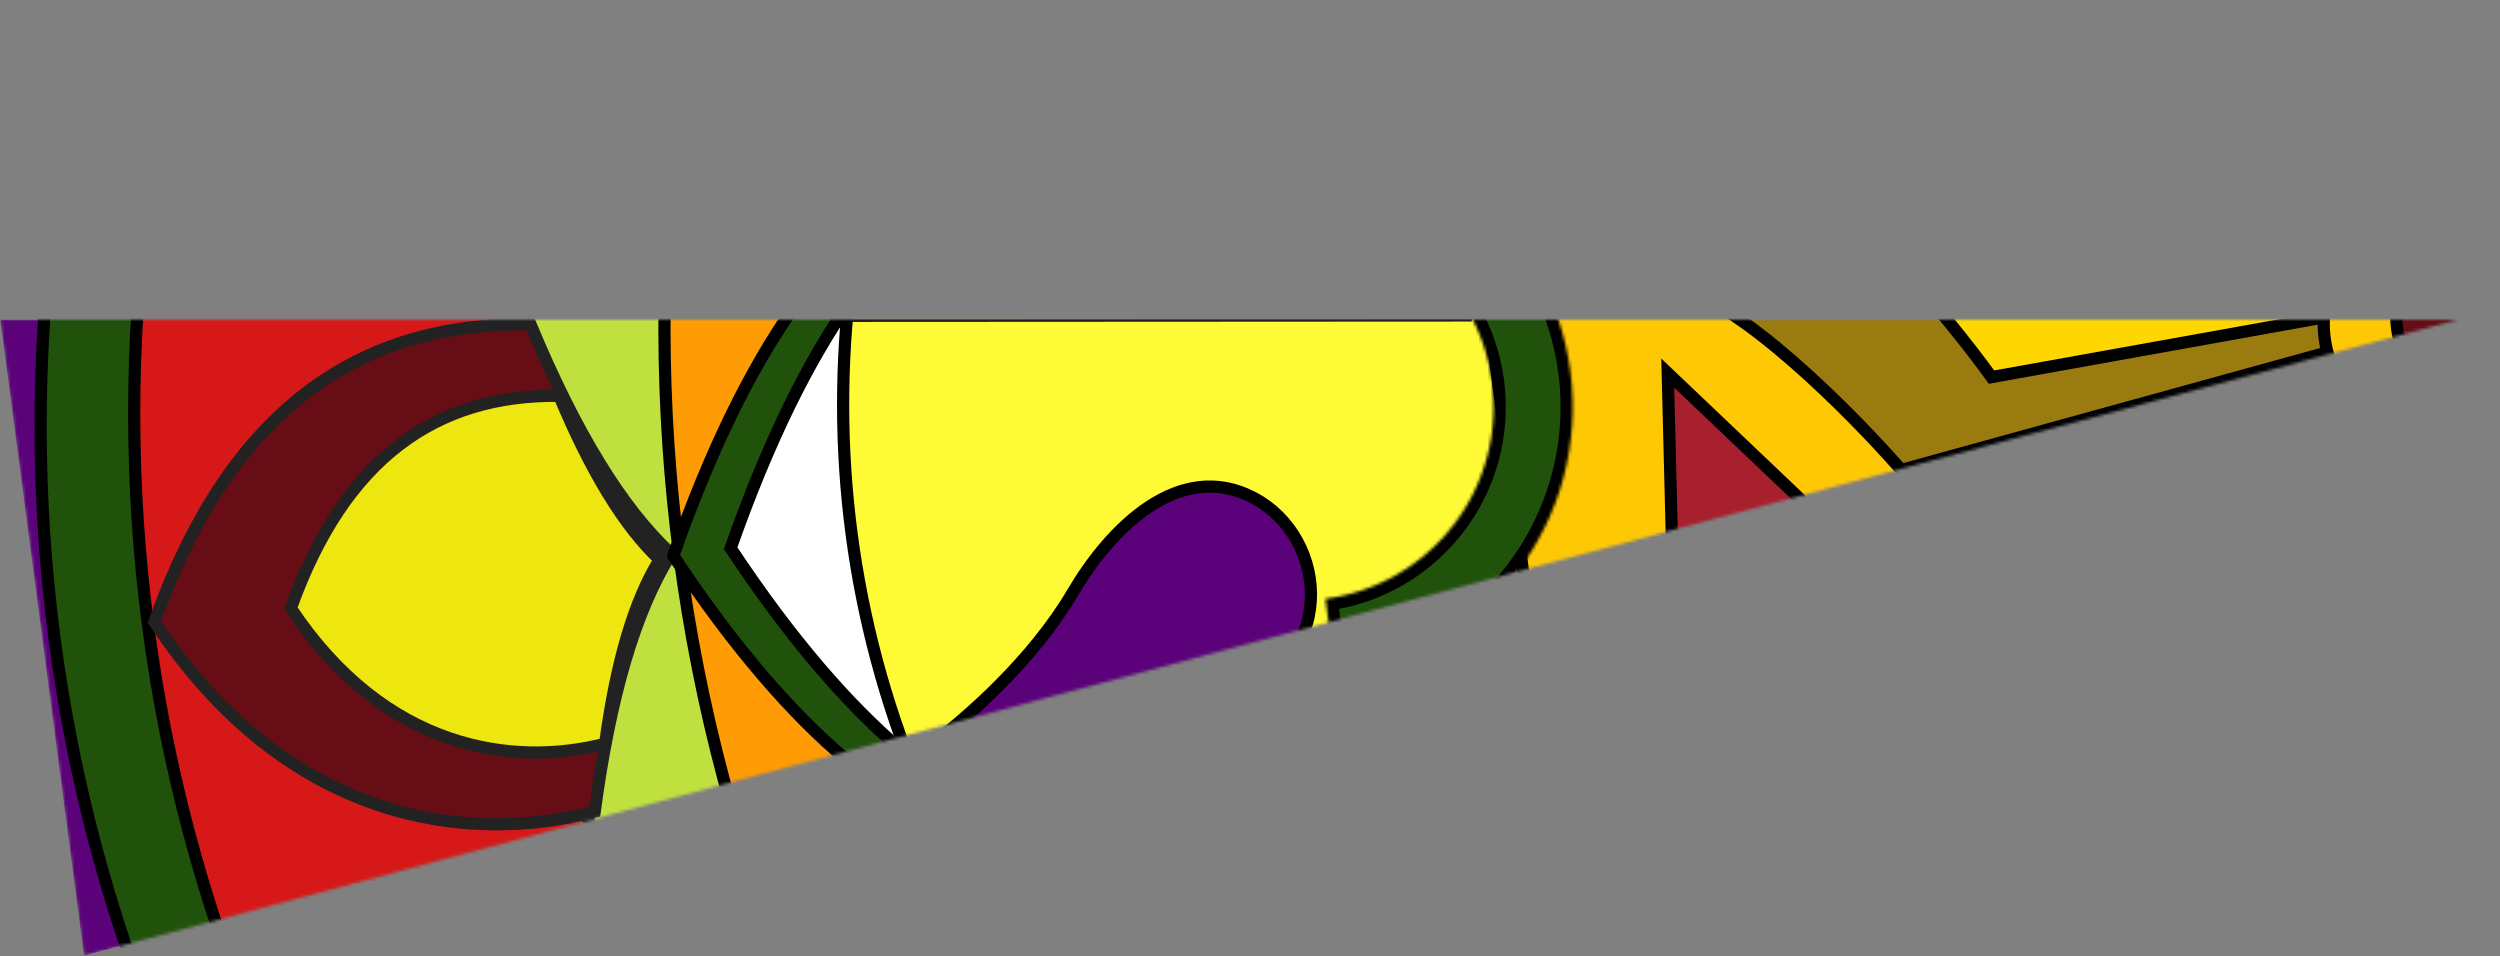 <svg width="821" height="314" viewBox="0 0 821 314" fill="none" xmlns="http://www.w3.org/2000/svg">
<rect x="0" y="0" width="821" height="314" fill="#808080" stroke="none"/>
<mask id="mask0_2_14" style="mask-type:alpha" maskUnits="userSpaceOnUse" x="0" y="105" width="808" height="209">
<path d="M27.592 313.841L0.098 105.003L807.001 105.001L27.592 313.841Z" fill="white"/>
</mask>
<g mask="url(#mask0_2_14)">
<path d="M27.592 313.841L0.098 105.003L807.001 105.001L27.592 313.841Z" fill="#5B027A"/>
<circle cx="547.845" cy="139.946" r="534.5" transform="rotate(-97.5 547.845 139.946)" fill="#21520B" stroke="black" stroke-width="4"/>
<circle cx="578.579" cy="135.9" r="534.5" transform="rotate(-97.5 578.579 135.9)" fill="#D71818" stroke="black" stroke-width="4"/>
<circle cx="527.285" cy="144.67" r="356.5" transform="rotate(-97.5 527.285 144.67)" fill="#C0E040" stroke="black" stroke-width="4"/>
<circle cx="809.586" cy="105.487" r="534.5" transform="rotate(-97.5 809.586 105.487)" fill="#FFC805" stroke="black" stroke-width="4"/>
<path d="M174.215 106.521C188.944 141.824 204.135 166.762 220.399 181.866C208.601 200.66 200.383 228.669 195.294 266.566C152.844 277.61 93.93 269.644 50.714 204.227C63.023 169.537 79.752 144.878 100.463 129.02C121.023 113.277 145.674 106.08 174.215 106.521Z" fill="#670D16" stroke="#222222" stroke-width="4"/>
<path d="M183.656 129.986C194.142 155.015 204.983 172.847 216.622 183.785C208.214 197.358 202.359 217.379 198.708 244.253C168.352 252.012 126.4 246.236 95.515 199.751C104.369 174.972 116.359 157.397 131.144 146.095C145.78 134.907 163.319 129.741 183.656 129.986Z" fill="#EDE70F" stroke="#222222" stroke-width="4"/>
<circle cx="794.715" cy="107.445" r="576.5" transform="rotate(-97.5 794.715 107.445)" fill="#FF9B04" stroke="black" stroke-width="4"/>
<path d="M221.105 182.512C301.869 304.59 362.335 281.108 378.662 260.721L352.75 63.907C332.384 51.455 271.254 39.714 221.105 182.512Z" fill="#21520B" stroke="black" stroke-width="4"/>
<path d="M239.943 180.032C320.707 302.11 381.173 278.628 397.499 258.241L371.588 61.427C351.222 48.975 290.091 37.234 239.943 180.032Z" fill="white" stroke="black" stroke-width="4"/>
<circle cx="601.383" cy="132.898" r="324.5" transform="rotate(-97.5 601.383 132.898)" fill="#FFFA36" stroke="black" stroke-width="4"/>
<rect x="502.047" y="201.955" width="166" height="166" transform="rotate(-97.5 502.047 201.955)" fill="#FFC805" stroke="black" stroke-width="4"/>
<path d="M549.466 94.122C570.856 98.097 608.325 135.918 624.386 154.331L803.188 104.965C709.701 99.694 528.075 90.146 549.466 94.122Z" fill="#9A7B0F" stroke="black" stroke-width="4"/>
<path d="M658.323 227.736L550.397 230.449L547.683 122.524L658.323 227.736Z" fill="#A81F2D" stroke="black" stroke-width="4"/>
<mask id="path-16-inside-1_2_14" fill="white">
<path d="M415.309 44.933C426.962 43.399 438.803 44.175 450.156 47.217C461.508 50.259 472.151 55.507 481.475 62.662C490.8 69.817 498.624 78.739 504.5 88.917C510.377 99.096 514.191 110.332 515.726 121.985C517.26 133.638 516.484 145.479 513.442 156.831C510.4 168.184 505.151 178.827 497.996 188.151C490.841 197.476 481.92 205.3 471.741 211.176C461.563 217.053 450.326 220.867 438.673 222.401L435.282 196.64C443.552 195.552 451.526 192.845 458.75 188.674C465.973 184.504 472.305 178.951 477.382 172.334C482.46 165.716 486.185 158.163 488.344 150.106C490.503 142.05 491.053 133.646 489.965 125.377C488.876 117.107 486.169 109.132 481.998 101.909C477.828 94.685 472.275 88.354 465.658 83.276C459.04 78.198 451.487 74.474 443.431 72.315C435.374 70.156 426.97 69.605 418.701 70.694L415.309 44.933Z"/>
</mask>
<path d="M415.309 44.933C426.962 43.399 438.803 44.175 450.156 47.217C461.508 50.259 472.151 55.507 481.475 62.662C490.8 69.817 498.624 78.739 504.5 88.917C510.377 99.096 514.191 110.332 515.726 121.985C517.26 133.638 516.484 145.479 513.442 156.831C510.4 168.184 505.151 178.827 497.996 188.151C490.841 197.476 481.92 205.3 471.741 211.176C461.563 217.053 450.326 220.867 438.673 222.401L435.282 196.64C443.552 195.552 451.526 192.845 458.75 188.674C465.973 184.504 472.305 178.951 477.382 172.334C482.46 165.716 486.185 158.163 488.344 150.106C490.503 142.05 491.053 133.646 489.965 125.377C488.876 117.107 486.169 109.132 481.998 101.909C477.828 94.685 472.275 88.354 465.658 83.276C459.04 78.198 451.487 74.474 443.431 72.315C435.374 70.156 426.97 69.605 418.701 70.694L415.309 44.933Z" fill="#21520B" stroke="black" stroke-width="8" mask="url(#path-16-inside-1_2_14)"/>
<path d="M584.912 57.035C605.849 62.95 639.703 104.038 654.012 123.843L836.58 91.035C743.967 77.237 563.975 51.119 584.912 57.035Z" fill="#FFD700" style="mix-blend-mode:overlay"/>
<path d="M584.912 57.035C605.849 62.95 639.703 104.038 654.012 123.843L836.58 91.035C743.967 77.237 563.975 51.119 584.912 57.035Z" stroke="black" stroke-width="4"/>
<circle cx="798.119" cy="106.493" r="35" transform="rotate(-97.5 798.119 106.493)" fill="#FFC805" stroke="black" stroke-width="4"/>
<circle cx="821.914" cy="103.36" r="35" transform="rotate(-97.5 821.914 103.36)" fill="#670D16" stroke="black" stroke-width="4"/>
<path d="M411.76 163.542C436.156 176.468 441.077 217.678 400.181 232.644C443.557 236.516 449.47 277.595 429.251 296.395C409.032 315.195 381.173 298.953 363.788 281.815C345.249 263.579 319.556 250.995 305.002 245.175C317.554 235.786 339.114 216.981 352.301 194.568C364.658 173.505 387.364 150.615 411.76 163.542Z" fill="#5B027A" stroke="black" stroke-width="4"/>
<line x1="275.544" y1="105.196" x2="483.306" y2="105.076" stroke="black"/>
</g>
</svg>
